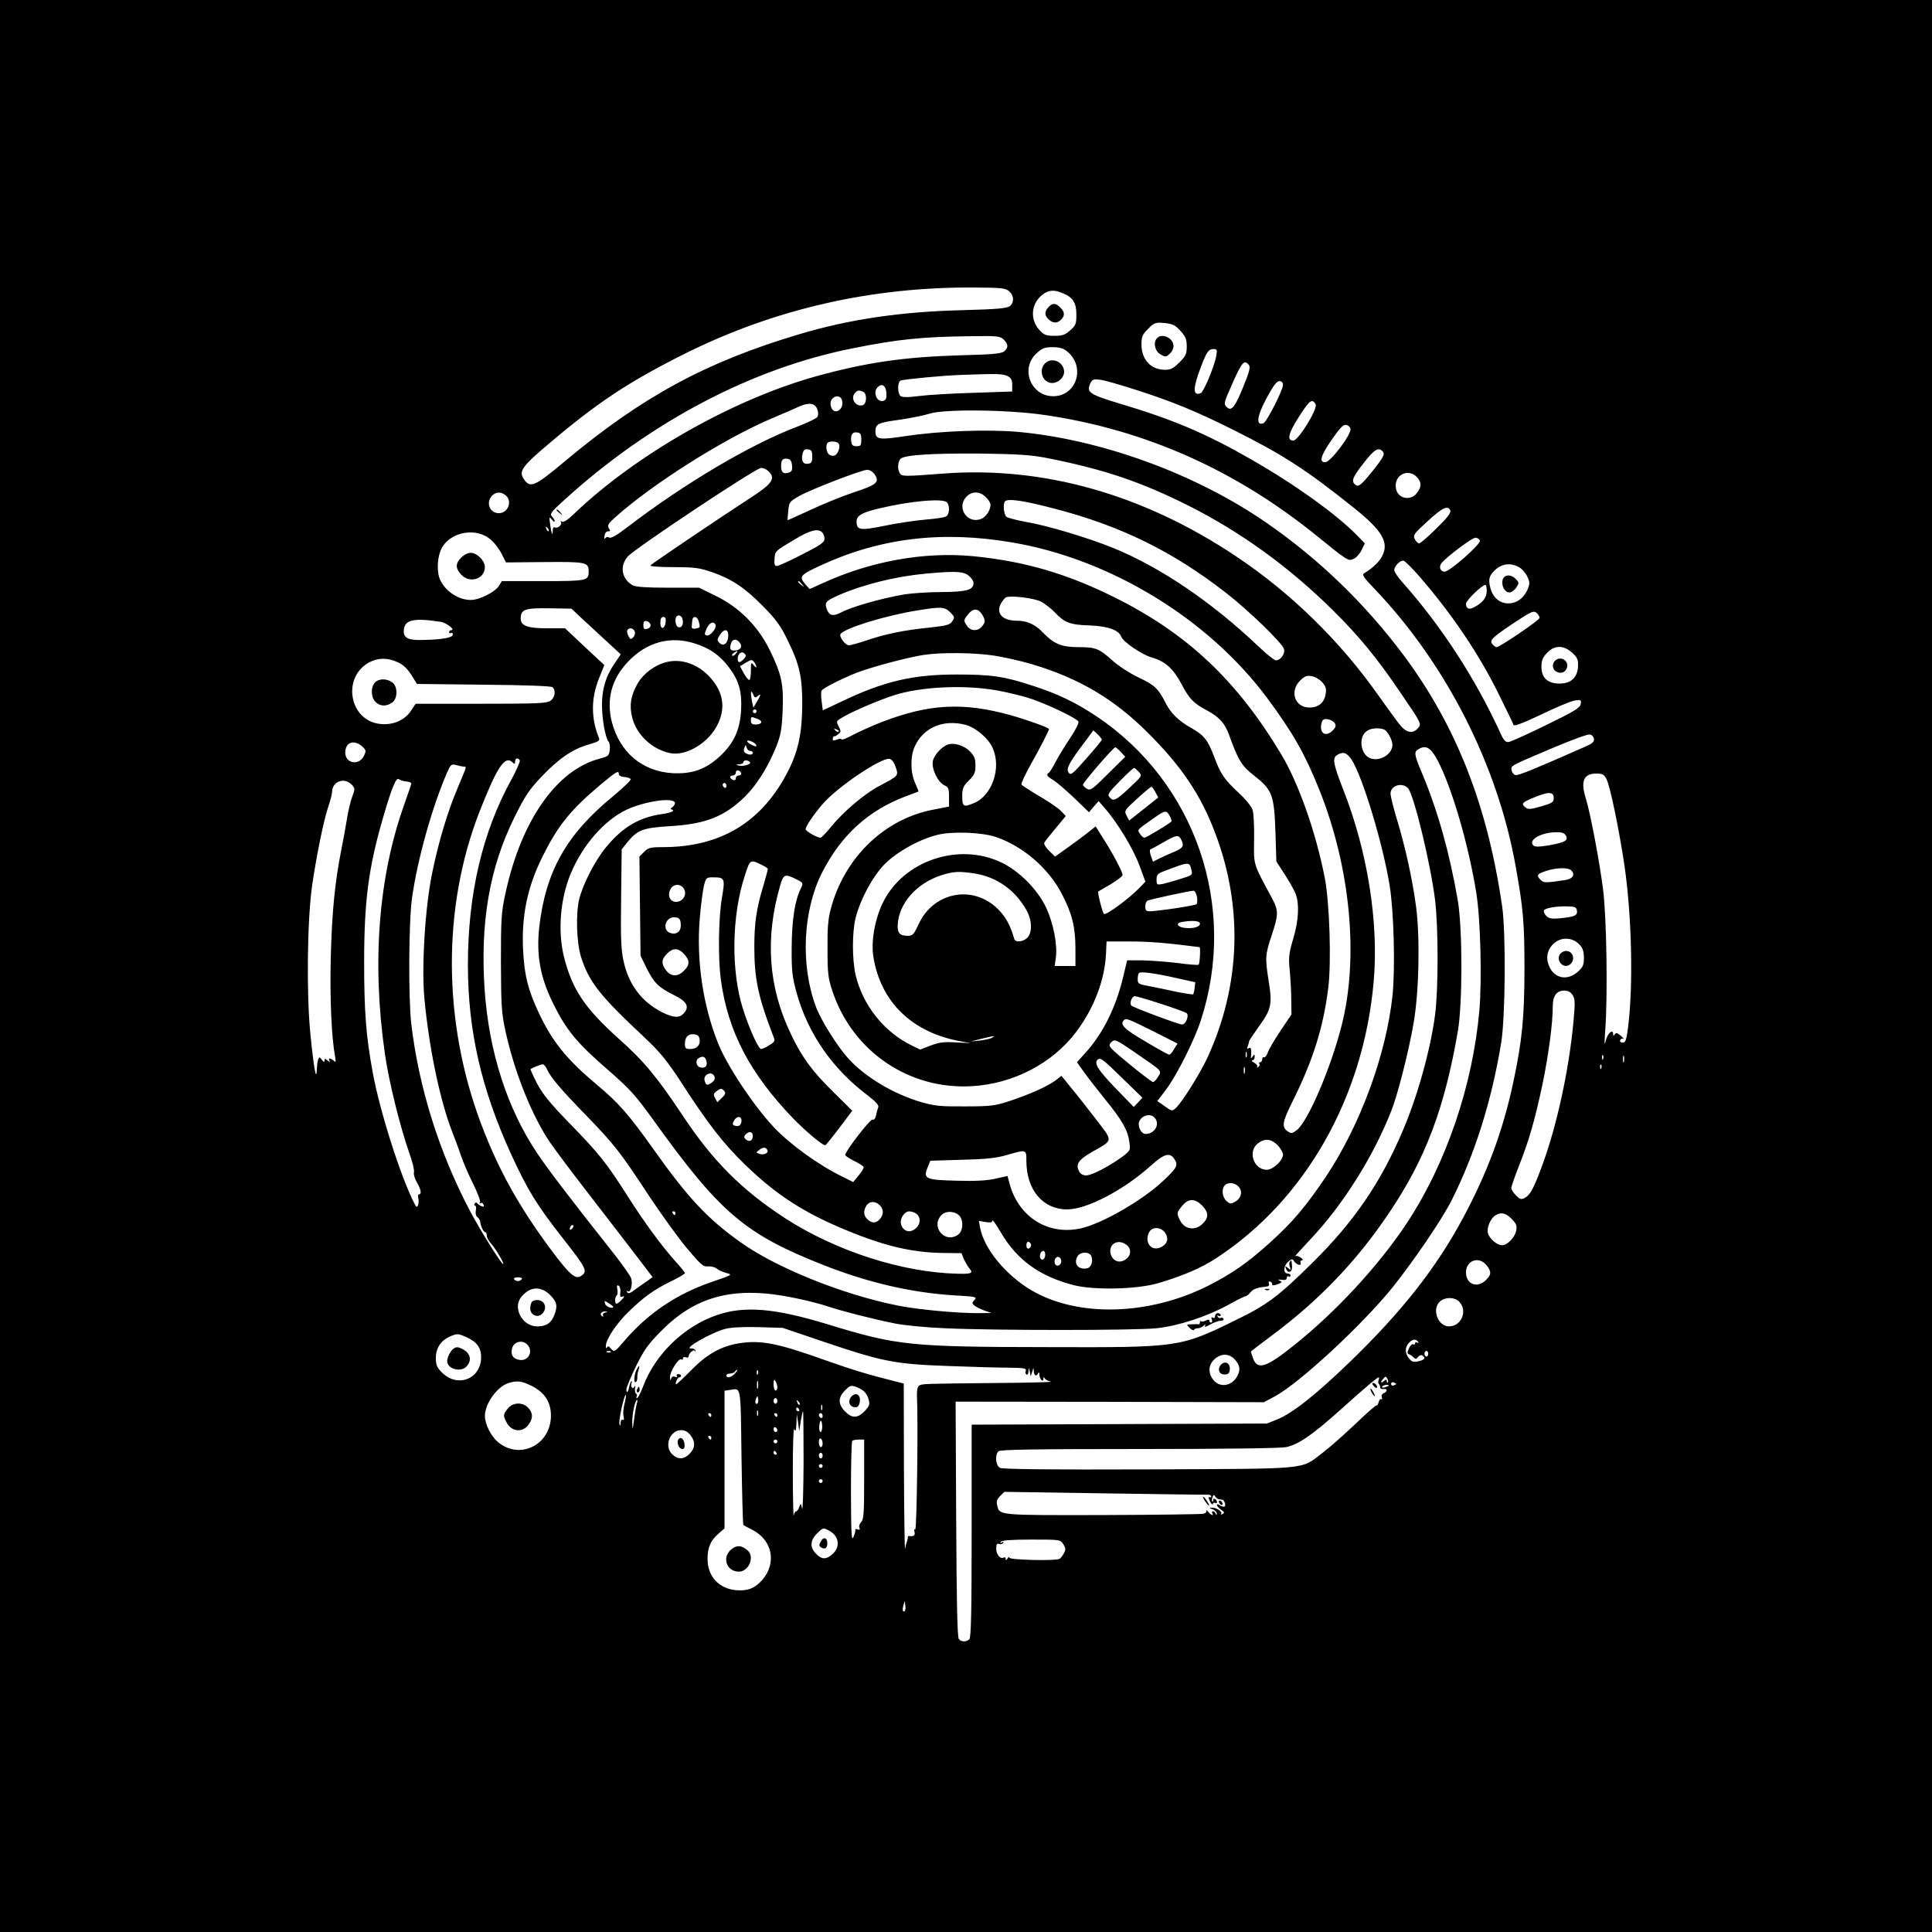 <?xml version="1.0" standalone="no"?>
<!DOCTYPE svg PUBLIC "-//W3C//DTD SVG 20010904//EN"
 "http://www.w3.org/TR/2001/REC-SVG-20010904/DTD/svg10.dtd">
<svg version="1.0" xmlns="http://www.w3.org/2000/svg"
 width="1024pt" height="1024pt" viewBox="0 0 1024 1024"
 preserveAspectRatio="xMidYMid meet">

<g transform="translate(0,1024) scale(0.1,-0.1)"
fill="#000000" stroke="none">
<path d="M0 5120 l0 -5120 5120 0 5120 0 0 5120 0 5120 -5120 0 -5120 0 0
-5120z m5349 3576 c26 -23 27 -58 4 -78 -15 -12 -63 -17 -253 -22 -326 -8
-597 -48 -862 -127 -495 -147 -834 -331 -1243 -673 -164 -137 -185 -146 -220
-93 -26 40 -6 67 135 186 257 218 421 326 711 472 480 241 1000 360 1550 355
139 -1 159 -3 178 -20z m284 -10 c54 -22 72 -51 72 -113 0 -49 -3 -58 -33 -84
-27 -24 -41 -29 -83 -29 -44 0 -55 4 -79 30 -52 56 -46 140 15 188 32 25 62
28 108 8z m624 -200 c27 -30 33 -44 33 -82 0 -41 -5 -51 -39 -85 -31 -31 -46
-39 -76 -39 -75 0 -125 54 -125 135 0 40 5 52 35 82 33 33 39 35 87 31 44 -5
57 -11 85 -42z m-937 -46 c25 -25 25 -42 3 -62 -14 -12 -60 -17 -228 -21 -307
-9 -504 -38 -775 -113 -441 -124 -950 -414 -1277 -727 -33 -32 -56 -47 -64
-42 -7 5 -10 4 -6 -2 9 -14 -19 -37 -33 -28 -6 3 -10 -3 -10 -16 0 -35 -8 -18
-14 31 -6 42 -5 44 9 26 8 -11 15 -15 15 -9 0 7 -7 18 -15 26 -12 13 -4 24 68
89 456 414 993 696 1527 802 238 48 372 61 618 64 150 2 163 1 182 -18z m334
-61 c102 -80 54 -239 -72 -239 -120 0 -177 150 -86 229 28 26 43 31 83 31 34
0 56 -6 75 -21z m793 -22 c-9 -55 -67 -195 -83 -201 -43 -16 -42 26 1 139 31
82 41 95 68 95 17 0 19 -5 14 -33z m172 -51 c9 -11 4 -34 -25 -105 -45 -113
-65 -141 -88 -122 -22 18 -21 24 24 124 52 118 65 133 89 103z m-1279 -59 c19
-10 25 -20 25 -47 l0 -35 -205 -7 c-113 -3 -243 -11 -289 -17 -61 -8 -88 -7
-98 0 -17 15 -17 75 1 82 19 7 226 27 321 30 192 7 221 6 245 -6z m680 -73
c191 -61 325 -116 518 -213 262 -131 383 -209 637 -412 152 -122 189 -184 150
-258 -14 -28 -52 -64 -91 -87 -17 -10 -13 -18 56 -90 378 -398 649 -933 744
-1469 40 -224 46 -296 46 -540 0 -257 -13 -385 -59 -600 -55 -259 -139 -484
-269 -725 -143 -265 -323 -493 -598 -759 -179 -173 -303 -271 -384 -304 l-55
-22 -782 -3 -783 -3 0 -562 c0 -425 -3 -566 -12 -575 -16 -16 -43 -15 -56 1
-8 9 -12 204 -14 636 l-3 622 817 -1 817 -2 58 31 c129 69 465 380 625 579
112 140 263 362 313 462 122 243 212 528 262 835 22 138 25 579 5 720 -78 537
-243 957 -523 1333 -207 276 -447 508 -729 703 -374 258 -873 440 -1315 480
-162 14 -413 5 -593 -22 -143 -22 -162 -19 -162 25 0 39 15 46 126 61 60 9
132 23 159 32 77 26 422 22 615 -7 530 -78 1008 -291 1438 -639 165 -134 168
-136 197 -123 14 6 33 28 42 47 l17 35 -40 41 c-107 111 -334 274 -566 406
-233 134 -412 210 -687 292 -166 50 -183 61 -163 107 12 24 16 26 55 21 23 -3
107 -27 187 -53z m780 26 c0 -28 -86 -196 -103 -203 -43 -16 -35 39 19 138 33
61 51 85 65 85 12 0 19 -7 19 -20z m-2102 -41 c2 -27 -1 -38 -14 -43 -35 -13
-60 44 -32 72 22 22 43 9 46 -29z m-124 5 c22 -8 21 -63 0 -71 -36 -13 -68 33
-44 62 14 17 21 18 44 9z m-111 -46 c8 -28 -9 -58 -33 -58 -24 0 -38 44 -20
65 18 22 47 18 53 -7z m2510 -20 c14 -22 -91 -193 -118 -193 -36 0 -27 38 31
128 55 86 68 96 87 65z m-2642 -25 c7 -18 7 -34 1 -43 -5 -8 -51 -30 -103 -50
-251 -95 -599 -301 -905 -535 -56 -43 -86 -60 -95 -54 -8 5 -17 3 -21 -4 -5
-7 -6 -1 -4 13 2 15 10 24 19 24 13 -1 13 2 4 16 -9 16 -4 25 37 61 196 175
569 411 821 519 66 28 134 57 150 65 51 23 84 19 96 -12z m2827 -105 c6 -30
-106 -178 -134 -178 -34 0 -24 34 32 116 45 65 63 84 78 82 12 -2 22 -11 24
-20z m-2593 -58 c0 -31 -3 -35 -25 -35 -19 0 -26 6 -28 23 -5 36 5 54 30 50
19 -2 23 -9 23 -38z m-120 -21 c11 -16 -3 -56 -21 -63 -9 -4 -23 -1 -30 5 -15
12 -19 51 -7 62 10 11 51 8 58 -4z m-140 -69 c0 -29 -4 -36 -23 -38 -26 -4
-37 17 -28 54 5 19 12 25 29 22 18 -2 22 -9 22 -38z m3023 28 c14 -14 5 -32
-55 -107 -59 -73 -73 -84 -90 -70 -22 19 -15 39 45 115 56 72 77 85 100 62z
m-1777 -36 c299 -59 497 -126 750 -253 277 -140 530 -323 761 -551 140 -138
236 -255 360 -438 114 -167 114 -167 92 -191 -26 -29 -58 -23 -90 14 -16 19
-68 90 -116 158 -203 289 -464 545 -756 740 -492 329 -1022 479 -1552 439
-209 -16 -220 -16 -231 2 -14 21 -10 64 5 77 24 20 170 29 426 27 199 -3 265
-7 351 -24z m-1353 -39 c2 -24 -1 -33 -17 -38 -29 -9 -41 1 -41 34 0 34 8 43
35 39 14 -2 21 -12 23 -35z m-126 -30 c41 -37 22 -66 -87 -137 -152 -98 -534
-356 -538 -363 -3 -5 51 -9 121 -9 113 0 136 -3 207 -27 105 -37 173 -82 272
-183 66 -67 91 -102 127 -176 64 -130 79 -197 78 -348 -1 -143 -21 -239 -72
-341 -137 -273 -356 -408 -663 -409 -70 0 -81 -3 -103 -25 l-25 -25 3 -263 3
-263 32 -65 c39 -78 62 -102 145 -143 69 -34 84 -62 52 -97 -23 -26 -55 -24
-115 6 -108 55 -177 146 -204 271 -13 57 -16 122 -13 331 l3 261 31 39 c53 64
80 75 223 84 192 11 291 51 401 158 62 62 122 158 165 266 23 58 29 90 33 186
6 142 -5 193 -66 319 -63 130 -162 230 -289 292 l-88 43 -165 0 c-114 0 -172
4 -187 13 -58 33 -70 101 -26 152 33 40 680 470 707 470 11 0 28 -7 38 -17z
m565 -19 c26 -40 9 -54 -113 -94 -60 -20 -163 -62 -229 -93 -66 -30 -120 -55
-121 -54 0 1 1 23 4 49 4 46 6 49 58 79 64 36 329 138 361 139 13 0 30 -11 40
-26z m2876 -16 c22 -27 22 -49 -4 -82 -34 -43 -100 -29 -110 24 -14 72 66 113
114 58z m-4831 -95 c35 -31 10 -93 -38 -93 -48 0 -70 55 -37 92 20 22 51 23
75 1z m2543 -8 c14 -13 25 -31 25 -39 0 -30 -23 -65 -49 -76 -73 -30 -134 59
-79 117 29 31 72 30 103 -2z m-207 -27 c18 -18 15 -66 -5 -76 -10 -5 -58 -12
-108 -16 -49 -4 -145 -18 -213 -32 -133 -27 -152 -25 -152 22 0 31 29 48 119
69 161 39 337 55 359 33z m571 -34 c351 -91 628 -227 910 -447 123 -96 295
-263 306 -296 8 -25 -17 -61 -43 -61 -8 0 -49 33 -91 73 -247 235 -518 419
-769 522 -136 55 -351 120 -466 139 -48 9 -94 21 -102 27 -14 12 -19 70 -7 82
16 16 99 4 262 -39z m2098 -10 c4 -12 -17 -40 -74 -95 -44 -44 -85 -79 -91
-79 -6 0 -17 10 -23 22 -11 21 -6 28 67 95 79 73 109 87 121 57z m-4779 -109
c-3 -3 -9 2 -12 12 -6 14 -5 15 5 6 7 -7 10 -15 7 -18z m1450 -7 c7 -7 12 -22
12 -34 0 -19 -21 -33 -119 -83 -66 -34 -126 -61 -134 -61 -11 0 -14 10 -12 36
3 43 1 42 104 103 84 51 126 62 149 39z m-1761 -35 c21 -16 48 -51 61 -77 l24
-47 204 2 c221 2 234 -1 234 -50 0 -49 -8 -51 -242 -51 l-218 0 -16 -26 c-22
-33 -104 -74 -149 -74 -77 0 -157 64 -171 135 -10 54 1 119 25 153 54 76 176
94 248 35z m2767 -18 c522 -88 1042 -406 1354 -827 134 -181 198 -293 273
-480 167 -414 212 -893 120 -1253 -57 -225 -178 -508 -237 -554 -24 -19 -30
-20 -48 -8 -34 23 -30 49 23 156 108 215 165 394 191 605 17 135 7 450 -18
581 -47 242 -139 503 -230 655 -236 394 -500 643 -887 835 -254 126 -475 190
-746 217 -259 25 -545 -26 -801 -144 l-67 -30 -25 28 c-32 38 -24 47 79 95
316 147 645 188 1019 124z m2480 10 c6 -18 -159 -164 -187 -165 -23 0 -33 26
-16 46 28 34 161 134 179 134 10 0 20 -7 24 -15z m-321 -190 c172 -199 313
-407 417 -617 43 -87 80 -163 82 -170 3 -9 49 9 147 55 78 38 158 71 177 74
33 5 36 4 32 -18 -2 -20 -31 -38 -183 -112 -98 -48 -188 -89 -200 -90 -15 -1
-25 9 -40 42 -133 292 -314 571 -522 805 -24 26 -43 55 -43 64 0 22 31 53 49
50 8 -2 46 -39 84 -83z m526 50 c16 -8 36 -30 45 -49 15 -31 15 -39 3 -69 -43
-102 -169 -100 -197 4 -14 50 -7 71 31 104 35 28 76 32 118 10z m-2915 -46
c14 -11 26 -29 26 -39 0 -37 -37 -47 -169 -48 -68 0 -156 -6 -195 -12 -119
-20 -276 -64 -336 -95 -44 -23 -64 -19 -77 14 -14 38 -8 45 59 75 131 58 305
101 468 116 157 14 195 12 224 -11z m-883 -46 c13 -16 12 -17 -3 -4 -10 7 -18
15 -18 17 0 8 8 3 21 -13z m3629 -36 c0 -34 -22 -63 -68 -86 -26 -14 -42 -7
-42 19 0 17 85 100 103 100 4 0 7 -15 7 -33z m-2362 -56 c20 -11 53 -36 72
-56 53 -56 82 -67 187 -70 95 -4 153 -24 166 -60 11 -28 108 -94 162 -110 71
-20 114 -59 158 -142 41 -78 61 -99 135 -139 64 -34 94 -67 117 -131 49 -135
66 -162 131 -213 97 -76 107 -102 114 -296 l5 -160 42 -65 c23 -35 49 -81 58
-101 23 -55 19 -145 -11 -245 -23 -77 -25 -98 -18 -168 4 -44 8 -114 8 -156
l1 -76 -58 -86 c-32 -48 -63 -100 -68 -117 -6 -16 -15 -27 -20 -24 -5 3 -9 -2
-9 -10 0 -9 -5 -16 -11 -16 -5 0 -8 -4 -4 -9 3 -5 0 -13 -7 -17 -7 -4 -9 -3
-5 1 4 5 -3 15 -15 22 -13 7 -17 12 -10 13 6 0 12 8 12 18 0 15 -2 15 -11 2
-8 -12 -10 -12 -8 5 3 36 -1 46 -13 39 -8 -5 -9 -2 -5 10 4 10 7 21 7 26 0 4
23 38 50 76 68 93 74 121 55 239 -20 128 -20 142 15 247 37 112 37 131 1 199
-100 185 -96 171 -94 309 1 69 -2 140 -8 157 -6 19 -37 57 -73 90 -77 72 -96
99 -130 190 -34 91 -55 117 -123 155 -66 37 -107 77 -135 132 -39 77 -58 95
-143 135 -48 23 -108 62 -140 91 -70 63 -88 70 -181 70 -87 0 -129 18 -184 75
-42 45 -85 65 -140 65 -76 0 -112 38 -86 89 9 16 21 32 28 35 25 11 150 -4
186 -23z m-2436 -87 c29 -27 88 -81 131 -121 l77 -71 -35 -52 c-62 -93 -77
-185 -54 -331 7 -38 17 -73 24 -79 6 -5 9 -25 7 -44 -4 -31 -8 -35 -50 -46
-230 -58 -420 -328 -503 -715 -22 -100 -24 -134 -24 -365 1 -227 3 -267 23
-360 48 -222 141 -454 238 -596 26 -38 115 -157 198 -264 83 -107 194 -252
248 -322 l97 -127 -32 -23 c-18 -12 -46 -32 -64 -45 -23 -18 -33 -21 -39 -12
-4 8 -3 9 4 5 14 -9 26 36 18 67 -3 12 -45 72 -93 133 -229 289 -353 452 -406
532 -158 235 -255 536 -278 862 -25 358 25 650 157 917 55 111 77 146 142 214
91 97 167 149 252 173 50 14 60 20 55 34 -43 104 -43 211 0 317 l28 70 -104
97 -104 98 -95 0 c-104 0 -140 13 -140 52 0 48 22 56 150 54 l119 -2 53 -50z
m1954 31 c24 -24 25 -28 11 -48 -12 -19 -29 -23 -126 -34 -130 -13 -233 -34
-333 -69 -40 -13 -79 -24 -89 -24 -19 0 -53 46 -44 59 18 31 243 100 410 126
122 20 142 19 171 -10z m168 -10 c20 -31 20 -44 -1 -67 -22 -25 -59 -23 -77 4
-20 29 -20 30 5 62 26 33 52 33 73 1z m2944 3 c7 -7 12 -17 12 -23 0 -12 -211
-155 -228 -155 -5 0 -15 7 -22 16 -17 20 -2 35 115 113 97 64 105 67 123 49z
m-4530 -32 c6 -27 -6 -46 -23 -40 -15 6 -21 45 -8 58 11 10 28 1 31 -18z m-90
-13 c-4 -39 -28 -42 -28 -4 0 21 5 31 16 31 11 0 14 -8 12 -27z m176 1 c8 -30
8 -31 -19 -36 -11 -2 -20 2 -19 10 1 6 2 21 3 32 2 29 28 25 35 -6z m-1368 0
c30 -4 80 -44 56 -44 -7 0 -12 -5 -12 -11 0 -5 5 -7 10 -4 6 3 10 0 10 -8 0
-17 -54 -27 -162 -29 -72 -2 -98 10 -98 46 1 61 48 73 196 50z m1112 -15 c2
-10 -6 -19 -18 -22 -16 -4 -20 0 -20 20 0 18 5 24 17 21 10 -2 19 -10 21 -19z
m345 -2 c6 -17 -29 -59 -47 -55 -13 3 -13 7 -1 36 14 32 39 43 48 19z m-429
-34 c4 -9 0 -23 -8 -31 -12 -12 -16 -12 -25 7 -7 12 -9 26 -6 31 10 16 32 12
39 -7z m496 -22 c0 -39 -25 -60 -46 -39 -14 14 -14 18 1 42 23 35 45 34 45 -3z
m-179 -41 c80 -25 133 -62 181 -125 55 -72 71 -130 66 -229 -6 -106 -39 -176
-113 -245 -77 -70 -146 -94 -250 -89 -160 9 -280 110 -322 271 -30 119 -2 227
84 318 98 105 224 140 354 99z m239 5 c17 -21 7 -40 -24 -43 -26 -2 -32 10
-20 42 8 20 28 21 44 1z m4412 -54 c28 -25 33 -36 32 -71 -2 -60 -37 -93 -98
-93 -63 0 -96 30 -96 89 0 32 6 49 29 73 39 42 88 43 133 2z m-4432 -6 c-7 -9
-15 -13 -19 -10 -3 3 1 10 9 15 21 14 24 12 10 -5z m43 -27 c-21 -23 -33 -23
-33 0 0 27 20 43 35 29 11 -10 10 -15 -2 -29z m1327 17 c52 -8 141 -28 198
-45 250 -74 439 -186 617 -365 178 -177 281 -331 356 -531 149 -393 134 -808
-41 -1189 -39 -85 -136 -239 -169 -269 -18 -16 -21 -16 -58 11 l-39 27 47 62
c55 73 149 259 183 364 198 604 -27 1262 -552 1613 -107 72 -205 119 -334 161
-154 51 -222 61 -408 61 -233 0 -385 -36 -607 -142 l-102 -48 -6 47 c-4 26 -4
52 0 58 8 13 98 59 182 93 72 29 277 84 360 96 93 14 271 12 373 -4z m-3162
-35 c29 -13 51 -34 72 -67 l30 -48 352 -4 c221 -2 358 -7 366 -13 19 -16 14
-55 -10 -72 -19 -14 -72 -16 -369 -16 l-346 0 -26 -39 c-33 -49 -96 -76 -163
-68 -164 18 -203 249 -56 327 47 24 96 25 150 0z m1901 -25 c0 -5 -6 -1 -14 9
-14 18 -15 16 -15 -26 0 -26 -3 -49 -8 -52 -4 -2 -17 13 -29 34 l-21 39 32 19
c28 17 32 17 43 3 7 -9 12 -20 12 -26z m3000 -82 c18 -21 22 -34 17 -62 -7
-46 -38 -71 -86 -71 -77 0 -106 85 -50 142 26 25 36 29 63 24 18 -3 43 -18 56
-33z m-1721 -43 c61 -11 144 -32 184 -46 103 -37 238 -103 244 -119 3 -7 -17
-47 -44 -87 -27 -40 -62 -97 -77 -126 -15 -29 -31 -55 -36 -58 -16 -9 -10 -19
23 -38 17 -11 67 -53 111 -95 l79 -76 25 30 26 29 34 -39 c66 -76 148 -211
181 -299 l33 -89 -33 -34 c-54 -56 -178 -147 -187 -137 -9 11 -35 114 -30 119
2 1 32 19 67 39 34 21 62 42 62 48 0 16 -47 106 -97 185 l-46 73 -41 -33 c-23
-18 -71 -54 -108 -80 l-66 -47 -32 31 c-17 17 -29 37 -25 43 3 6 30 40 60 76
l54 65 -25 26 c-14 15 -65 50 -115 79 -49 29 -92 57 -95 62 -3 5 19 52 49 106
46 81 97 180 97 188 0 7 -114 48 -202 73 -251 70 -433 61 -682 -35 -50 -19
-118 -50 -153 -68 -35 -19 -63 -30 -63 -25 0 5 -11 4 -24 -1 -19 -7 -24 -6
-22 6 1 8 5 13 8 12 3 -2 12 3 21 11 15 12 15 16 2 41 -15 28 -14 29 33 55 53
30 181 84 257 109 144 47 377 58 553 26z m-1273 -30 c20 17 19 7 -4 -30 l-18
-31 -7 32 c-9 47 -7 69 5 40 8 -19 12 -21 24 -11z m-5 -80 c0 -5 -4 -10 -10
-10 -5 0 -10 5 -10 10 0 6 5 10 10 10 6 0 10 -4 10 -10z m5 -40 c31 -12 24
-30 -11 -30 -17 0 -24 5 -24 20 0 23 0 23 35 10z m3059 -22 c8 -13 6 -22 -8
-37 -37 -41 -75 -19 -62 35 5 20 12 25 33 22 14 -2 31 -11 37 -20z m-1959 -9
c55 -14 122 -70 146 -123 48 -105 -2 -252 -98 -292 -56 -24 -63 -20 -63 35 0
43 5 54 35 84 30 30 35 42 35 80 0 37 -6 51 -30 75 -30 31 -84 47 -116 36 -34
-12 -74 -57 -80 -89 -7 -41 27 -111 61 -127 22 -10 25 -18 25 -62 l0 -51 -87
-17 c-257 -50 -467 -254 -539 -523 -15 -54 -19 -103 -18 -215 0 -128 3 -154
26 -223 106 -319 405 -523 738 -504 220 12 429 121 555 289 94 126 150 273
157 412 l3 66 125 0 c101 0 189 -7 368 -30 6 0 1 -89 -5 -93 -5 -3 -55 1 -113
9 -58 7 -141 13 -186 14 l-80 0 -22 -92 c-39 -160 -106 -295 -197 -396 l-47
-52 38 -53 c20 -28 72 -95 114 -147 88 -108 118 -161 126 -224 6 -43 6 -44
-42 -80 -71 -51 -158 -96 -188 -96 -15 0 -30 8 -36 21 -21 37 -4 62 67 103
116 66 114 53 21 175 -45 58 -104 134 -132 167 l-50 62 -31 -24 c-41 -31 -139
-75 -245 -110 -77 -25 -99 -28 -235 -28 -129 -1 -161 2 -230 22 -149 43 -299
133 -389 232 -58 64 -144 201 -171 273 -83 220 -70 509 31 710 102 201 247
333 449 408 33 12 61 23 63 24 1 1 -7 22 -18 46 -25 56 -26 141 -1 194 46 99
149 143 266 114z m-670 -37 c-3 -3 -11 0 -18 7 -9 10 -8 11 6 5 10 -3 15 -9
12 -12z m2890 12 c19 -8 45 -55 45 -82 0 -50 -67 -90 -117 -71 -52 19 -65 113
-19 144 21 16 63 19 91 9z m-1495 -55 c0 -3 -37 -48 -82 -99 -73 -83 -83 -91
-94 -75 -15 20 2 52 85 162 l46 62 23 -21 c12 -12 22 -25 22 -29z m2608 5 c2
-16 -8 -25 -45 -41 -267 -118 -355 -154 -370 -151 -10 2 -19 13 -21 25 -4 26
-15 20 228 123 91 38 174 69 185 67 12 -1 21 -11 23 -23z m-4440 -33 c3 -9 -2
-9 -22 0 -14 7 -26 16 -26 20 0 12 43 -6 48 -20z m-2084 -11 c16 -16 17 -21 5
-46 -26 -54 -99 -41 -99 17 0 57 49 72 94 29z m2052 -20 c8 0 14 -4 14 -10 0
-12 -20 -13 -39 -1 -9 6 -11 15 -6 27 8 18 8 18 12 2 3 -10 11 -18 19 -18z
m1964 -5 l24 -26 -91 -90 c-82 -82 -92 -90 -112 -80 -11 7 -21 16 -21 22 0 11
160 197 171 198 3 1 16 -10 29 -24z m1679 -44 c76 -143 166 -453 206 -706 22
-136 30 -459 16 -620 -35 -398 -177 -815 -386 -1130 -147 -222 -374 -468 -595
-644 -149 -120 -196 -135 -219 -69 -6 17 -11 32 -11 34 0 2 51 41 113 87 246
183 448 393 617 645 194 286 296 555 367 967 25 147 25 539 0 690 -43 251
-105 473 -188 672 -44 104 -46 118 -21 132 39 24 65 9 101 -58z m-455 2 c58
-88 167 -451 202 -670 22 -141 29 -433 15 -576 -33 -314 -170 -688 -353 -963
-107 -159 -178 -243 -297 -350 -121 -109 -199 -163 -326 -228 -315 -159 -692
-169 -938 -25 -138 82 -251 220 -272 331 l-7 37 36 -6 c27 -4 36 -2 36 8 0 7
20 -21 45 -64 86 -146 207 -233 388 -279 108 -27 333 -22 446 11 128 38 228
80 308 133 471 307 781 853 834 1468 27 312 -33 689 -162 1016 -53 136 -59
167 -31 183 31 19 51 12 76 -26z m-4409 -3 c3 -5 -17 -51 -44 -101 -154 -278
-231 -608 -231 -982 0 -350 71 -659 230 -1007 87 -188 133 -264 270 -439 131
-167 137 -180 98 -205 -29 -18 -61 10 -162 146 -166 224 -275 420 -366 661
-204 542 -207 1149 -7 1659 94 238 134 297 175 256 9 -9 12 -8 12 5 0 19 15
23 25 7z m1992 -35 c16 -47 17 -46 -87 -101 -77 -40 -190 -136 -255 -216 -26
-32 -51 -58 -56 -58 -19 0 -79 35 -79 45 0 15 41 76 89 132 75 89 309 247 355
241 12 -2 24 -17 33 -43z m-772 25 c7 -11 -36 -24 -62 -17 -14 4 -14 5 5 6 12
0 22 6 22 11 0 13 27 13 35 0z m-1517 -23 c16 0 17 5 -27 -100 -59 -139 -104
-289 -140 -462 -38 -183 -57 -495 -42 -664 25 -266 83 -545 149 -713 16 -40
37 -98 47 -128 10 -30 38 -95 62 -143 24 -48 41 -93 37 -99 -4 -6 -3 -8 3 -5
6 4 13 0 16 -8 4 -10 1 -12 -11 -8 -9 4 -20 11 -23 16 -4 5 -9 5 -13 -2 -4 -6
-3 -11 2 -11 5 0 7 -12 4 -26 -3 -15 1 -29 7 -34 7 -4 13 -13 15 -21 5 -31 18
-59 27 -59 5 0 9 -8 9 -19 0 -10 11 -30 25 -45 23 -25 70 -106 62 -106 -10 0
-121 178 -175 280 -163 308 -272 654 -312 992 -16 136 -14 545 4 670 29 205
106 479 185 662 20 45 23 48 49 41 15 -4 33 -8 40 -8z m3578 -28 c19 -21 18
-21 -50 -85 -72 -68 -86 -74 -106 -48 -12 13 -3 25 56 85 37 38 71 69 75 69 3
0 14 -9 25 -21z m-2108 -7 c2 -7 -3 -12 -12 -12 -9 0 -16 -7 -16 -15 0 -9 -6
-12 -15 -9 -8 4 -15 10 -15 15 0 5 7 9 15 9 8 0 15 7 15 16 0 17 22 14 28 -4z
m-648 -5 c0 -7 12 -14 27 -15 15 -1 31 -6 36 -11 4 -4 -37 -44 -91 -89 -250
-204 -360 -400 -394 -697 -16 -145 5 -264 72 -400 69 -142 128 -213 286 -350
124 -108 150 -137 246 -270 354 -493 485 -605 900 -769 238 -94 469 -148 701
-162 110 -6 117 -8 102 -24 -14 -15 -14 -18 0 -30 8 -7 32 -18 52 -26 l38 -13
-71 -1 c-115 0 -321 19 -429 41 -293 59 -644 201 -833 337 -174 124 -277 235
-460 493 -128 180 -185 246 -300 341 -159 134 -234 226 -306 379 -56 119 -76
195 -83 325 -11 186 22 345 105 509 81 163 149 245 307 378 83 69 95 76 95 54z
m5235 -27 c19 -37 67 -269 95 -458 39 -269 47 -636 19 -857 -9 -68 -13 -81
-29 -81 -10 0 -16 6 -13 13 3 7 10 10 17 7 6 -3 0 4 -13 16 -19 16 -26 18 -32
8 -7 -10 -9 -10 -9 0 0 30 -28 8 -38 -30 -9 -35 -9 -26 -4 52 14 187 7 607
-12 750 -19 147 -66 396 -90 475 -30 95 -13 135 55 135 33 0 41 -5 54 -30z
m-6361 -12 c14 -1 26 -6 26 -10 0 -4 -16 -51 -35 -105 -139 -385 -175 -843
-105 -1328 20 -144 82 -393 129 -525 17 -47 28 -93 25 -103 -3 -10 4 -34 15
-53 22 -37 27 -64 12 -64 -5 0 -7 -9 -4 -20 3 -11 2 -27 -1 -37 -6 -14 -9 -13
-20 9 -71 137 -183 488 -220 691 -36 195 -46 324 -46 587 0 323 23 500 99 762
47 163 71 221 85 208 7 -5 25 -11 40 -12z m-289 -18 c17 -18 17 -22 2 -62 -9
-24 -21 -74 -27 -112 -6 -38 -20 -114 -31 -170 -34 -171 -50 -331 -56 -576 -5
-214 4 -419 23 -520 5 -29 4 -33 -7 -22 -7 6 -17 12 -22 12 -4 0 -5 -6 -1 -12
5 -9 2 -9 -9 1 -14 11 -17 11 -17 0 -1 -10 -5 -9 -14 4 -12 16 -14 16 -20 1
-3 -8 -6 -32 -7 -52 -2 -71 -16 8 -34 188 -21 212 -17 597 9 785 22 153 62
351 87 423 10 30 19 64 19 74 0 57 66 81 105 38z m1985 -6 c0 -8 -4 -12 -10
-9 -5 3 -10 10 -10 16 0 5 5 9 10 9 6 0 10 -7 10 -16z m3613 -12 c31 -34 119
-399 143 -591 18 -147 18 -474 0 -611 -25 -187 -94 -434 -172 -615 -117 -275
-259 -482 -478 -698 -180 -178 -241 -224 -411 -306 -290 -142 -298 -143 -980
-141 -744 1 -808 8 -1175 120 -284 87 -444 100 -590 50 -173 -59 -326 -206
-391 -377 -13 -35 -28 -63 -32 -63 -5 0 -6 4 -2 9 3 5 1 12 -4 15 -5 3 -7 16
-5 29 2 12 2 16 -2 9 -9 -18 -24 -4 -17 16 3 9 3 14 -1 11 -4 -4 -9 -17 -11
-29 -6 -30 -15 -39 -15 -14 0 10 23 66 51 123 44 89 64 117 138 191 186 186
392 236 706 170 55 -11 134 -31 175 -45 83 -27 232 -65 355 -90 44 -9 163 -21
265 -25 252 -12 1003 -12 1119 0 116 12 268 62 381 124 45 25 87 46 92 46 5 0
17 9 26 21 15 18 37 25 90 31 7 1 10 8 7 16 -3 8 0 12 7 9 7 -2 12 -9 11 -15
-2 -6 8 -6 28 1 25 10 27 13 12 19 -13 6 -10 7 10 5 18 -3 27 0 27 10 0 8 5
11 10 8 6 -3 10 -1 10 4 0 6 -6 11 -14 11 -25 0 -25 37 -1 60 19 18 25 19 32
8 12 -21 44 -31 36 -12 -3 8 1 14 8 14 7 0 5 6 -6 14 -11 8 -24 12 -30 8 -5
-3 31 37 80 89 172 182 333 437 429 681 34 86 91 310 117 458 30 165 36 455
15 620 -20 150 -56 315 -102 467 -19 62 -34 124 -34 137 0 43 62 62 93 28z
m-1339 -21 l15 -28 -77 -61 -77 -61 -14 26 c-13 26 -12 28 55 89 38 35 72 63
76 64 4 0 14 -13 22 -29z m2111 -31 c0 -22 -8 -27 -67 -44 -55 -16 -70 -17
-82 -6 -24 19 -20 26 32 48 89 38 117 38 117 2z m-4659 -22 c4 -6 -1 -17 -11
-25 -11 -7 -13 -13 -6 -13 7 0 10 -4 7 -9 -4 -5 -30 -12 -59 -16 -120 -17
-209 -70 -297 -178 -57 -69 -121 -195 -140 -272 -19 -80 -14 -230 9 -305 42
-133 97 -204 333 -425 90 -85 121 -123 204 -250 138 -214 220 -318 331 -426
166 -161 311 -255 533 -347 206 -86 354 -121 521 -123 l95 -1 13 -32 c8 -17
21 -39 29 -49 22 -25 11 -30 -61 -28 -293 6 -647 120 -917 295 -227 148 -381
301 -540 541 -137 206 -207 291 -341 410 -180 162 -245 259 -289 430 -35 137
-21 311 35 445 63 151 177 281 293 337 92 44 242 68 258 41z m2624 -73 c7 -14
11 -27 9 -29 -16 -15 -134 -86 -143 -86 -6 0 -17 9 -24 21 -15 23 -20 17 78
86 55 39 63 40 80 8z m-919 -112 c142 -49 277 -166 346 -299 55 -105 73 -177
73 -291 l0 -93 -55 0 -55 0 6 43 c10 68 -13 184 -51 266 -46 97 -143 195 -238
240 -227 108 -518 9 -627 -212 -44 -90 -65 -211 -50 -294 40 -234 202 -391
450 -440 l65 -12 -77 4 c-63 4 -89 1 -134 -16 l-57 -22 -45 22 c-146 71 -259
213 -297 373 -19 82 -19 228 0 303 25 99 90 219 153 284 64 65 183 132 280
156 78 20 239 14 313 -12z m3019 7 c13 -25 -5 -35 -94 -51 -51 -8 -71 -8 -79
0 -29 29 40 69 120 70 32 1 45 -4 53 -19z m-2040 -19 c18 -34 11 -46 -37 -66
-27 -11 -62 -27 -80 -36 l-32 -16 -11 31 c-6 17 -7 32 -3 34 4 1 35 18 68 37
70 40 81 42 95 16z m-2217 -138 c15 -7 27 -16 27 -19 0 -3 -11 -43 -24 -88
-37 -121 -48 -198 -48 -326 0 -167 21 -267 101 -473 10 -25 8 -29 -22 -47 -17
-11 -37 -20 -43 -20 -14 0 -64 110 -97 215 -63 201 -59 491 10 702 29 91 29
90 96 56z m2272 -25 c7 -25 4 -27 -57 -46 -34 -11 -78 -23 -95 -27 -31 -6 -33
-5 -33 23 0 26 5 32 43 46 132 50 131 50 142 4z m2015 -3 c19 -22 5 -43 -32
-49 -104 -16 -117 -16 -132 0 -22 22 -20 30 12 42 60 24 135 27 152 7z m-3161
-15 c113 -19 208 -85 268 -188 33 -55 36 -121 9 -151 -21 -23 -65 -28 -70 -8
-21 73 -45 117 -86 158 -131 131 -339 93 -419 -75 -27 -58 -34 -66 -58 -66
-44 0 -57 14 -55 58 5 113 100 221 231 263 66 21 94 22 180 9z m-949 -30 c38
-19 38 -20 25 -48 -32 -64 -48 -166 -49 -312 -1 -128 3 -156 26 -242 61 -218
190 -404 381 -547 41 -32 56 -49 52 -60 -4 -9 -9 -28 -12 -43 -3 -16 -10 -25
-18 -22 -12 5 -145 -167 -145 -188 0 -4 21 -18 47 -31 25 -12 48 -27 50 -32 2
-6 -10 -26 -26 -45 l-29 -35 -58 29 c-124 60 -279 172 -364 263 -108 116 -247
325 -294 443 -81 203 -116 441 -97 665 6 69 16 146 22 171 11 42 13 44 48 44
63 0 65 -5 47 -110 -18 -108 -21 -322 -5 -435 37 -272 154 -495 383 -733 64
-66 154 -142 170 -142 3 0 36 41 74 91 l69 92 -102 101 c-113 111 -167 186
-225 309 -118 248 -136 505 -55 784 17 60 26 63 85 33z m-602 -42 c29 -29 7
-78 -35 -78 -31 0 -46 32 -31 64 12 28 45 35 66 14z m2726 -50 c3 -17 2 -36
-2 -40 -8 -8 -202 -37 -249 -38 -18 0 -23 6 -23 24 0 14 5 28 11 32 10 6 220
52 245 53 6 1 14 -13 18 -31z m2014 -74 c4 -26 -11 -33 -88 -41 -45 -4 -59 -2
-74 12 -9 9 -15 22 -13 29 4 13 65 24 127 22 38 -1 45 -4 48 -22z m-4750 -70
c4 -37 -18 -59 -52 -50 -51 13 -30 90 22 84 22 -2 28 -9 30 -34z m2752 1 c0
-18 -35 -28 -80 -23 -39 4 -51 25 -18 31 55 10 98 7 98 -8z m2012 -112 c17
-18 23 -36 23 -70 0 -38 -5 -49 -33 -74 -52 -46 -117 -37 -147 21 -22 43 -19
84 10 119 39 46 106 48 147 4z m-4747 -49 c32 -34 32 -58 0 -89 -32 -33 -68
-32 -94 1 -27 35 -26 59 4 89 31 32 60 32 90 -1z m2615 -129 l95 -21 -3 -29
c-2 -17 -6 -32 -8 -35 -3 -2 -42 4 -87 13 -45 10 -110 23 -144 30 -58 10 -63
13 -63 37 0 15 3 30 7 33 9 9 85 -1 203 -28z m2095 -89 c13 -20 14 -39 5 -137
-24 -264 -91 -566 -170 -777 -44 -117 -60 -146 -90 -162 -17 -9 -25 -6 -45 14
-14 14 -25 32 -25 39 0 8 18 59 39 113 56 141 86 248 126 435 33 160 55 325
55 417 0 54 21 82 61 82 19 0 34 -8 44 -24z m-2183 -46 c68 -22 129 -44 136
-49 17 -10 -2 -61 -23 -61 -18 0 -256 89 -268 100 -13 11 2 50 18 50 8 0 69
-18 137 -40z m-41 -145 l130 -66 -18 -29 c-9 -17 -21 -30 -26 -30 -5 0 -63 32
-128 71 -113 66 -135 89 -112 112 11 12 20 8 154 -58z m-2403 -43 c5 -32 -15
-52 -49 -52 -25 0 -29 4 -29 28 0 36 18 54 50 50 17 -2 26 -10 28 -26z m1550
8 c-9 -6 -38 -12 -65 -15 l-48 -5 55 14 c70 17 79 18 58 6z m760 -80 c146
-100 140 -94 120 -127 -9 -15 -21 -28 -27 -28 -5 0 -62 43 -125 95 -108 89
-114 96 -99 113 21 22 25 20 131 -53z m589 -22 c-3 -7 -5 -2 -5 12 0 14 2 19
5 13 2 -7 2 -19 0 -25z m1890 -10 c-3 -8 -6 -5 -6 6 -1 11 2 17 5 13 3 -3 4
-12 1 -19z m110 -15 c-3 -10 -5 -4 -5 12 0 17 2 24 5 18 2 -7 2 -21 0 -30z
m-4863 5 c7 -27 -5 -41 -30 -36 -23 4 -31 37 -12 49 22 14 35 10 42 -13z
m2204 -92 l107 -104 -23 -25 -23 -24 -100 103 c-90 94 -111 128 -92 147 14 14
28 4 131 -97z m-3049 47 c21 -45 69 -102 206 -243 152 -157 181 -194 336 -430
64 -96 153 -220 199 -275 75 -89 87 -100 113 -97 17 1 37 -4 46 -12 9 -8 32
-18 51 -23 34 -9 32 -10 -79 -48 -186 -64 -337 -166 -462 -312 -52 -60 -53
-61 -70 -42 -12 15 -18 16 -22 7 -3 -7 -6 -4 -6 7 -1 35 57 122 124 186 80 77
132 114 224 159 39 19 71 38 71 42 0 4 -21 31 -48 60 -75 84 -167 209 -254
346 -113 178 -153 228 -308 387 -106 109 -144 156 -174 213 -21 41 -36 75 -34
76 11 7 55 25 64 25 6 1 16 -11 23 -26z m5588 5 c-3 -8 -6 -5 -6 6 -1 11 2 17
5 13 3 -3 4 -12 1 -19z m-1890 -25 c-3 -10 -5 -4 -5 12 0 17 2 24 5 18 2 -7 2
-21 0 -30z m-2810 -19 c4 -11 -1 -22 -12 -30 -26 -19 -33 -18 -40 7 -11 34 39
56 52 23z m52 -77 c8 -11 5 -19 -13 -36 l-24 -23 -12 22 c-10 18 -8 24 7 36
23 17 28 17 42 1z m2279 -139 c33 -33 4 -88 -46 -88 -25 0 -46 45 -32 70 16
30 57 39 78 18z m-2188 -17 c0 -24 -15 -35 -36 -27 -12 4 -13 10 -4 26 14 26
40 26 40 1z m60 -80 c0 -26 -17 -36 -36 -21 -11 10 -12 16 -3 26 17 20 39 17
39 -5z m2781 -50 c16 -16 29 -39 29 -51 0 -31 -53 -80 -86 -80 -69 0 -102 97
-48 139 37 29 70 26 105 -8z m-2703 -29 c5 -15 -23 -26 -45 -17 -17 6 -17 7 2
21 21 16 37 14 43 -4z m1372 -55 c0 -153 87 -257 216 -257 104 0 298 101 444
232 71 64 101 72 125 34 21 -31 13 -46 -58 -113 -108 -103 -323 -227 -436
-253 -174 -40 -332 58 -380 236 l-11 41 -63 -14 c-43 -10 -105 -14 -204 -11
-167 4 -181 10 -157 69 l15 37 167 5 c126 3 184 9 237 25 106 30 105 31 105
-31z m1125 -137 c23 -25 14 -62 -20 -80 -22 -12 -27 -11 -45 5 -22 20 -27 64
-8 83 18 18 53 14 73 -8z m-194 -99 c35 -36 37 -64 4 -96 -39 -40 -96 -32
-120 16 -20 38 -19 42 11 78 33 40 66 40 105 2z m-1709 2 c22 -20 23 -51 1
-75 -20 -22 -41 -23 -65 -1 -21 19 -23 45 -6 73 16 24 45 26 70 3z m-1082 -43
c0 -5 -2 -10 -4 -10 -3 0 -8 5 -11 10 -3 6 -1 10 4 10 6 0 11 -4 11 -10z
m1264 4 c42 -16 40 -71 -4 -94 -44 -24 -85 31 -56 75 17 25 32 30 60 19z m244
-21 c20 -28 15 -80 -10 -97 -71 -50 -148 44 -87 105 24 24 75 20 97 -8z m2924
-13 c25 -26 29 -36 24 -63 -7 -36 -47 -77 -75 -77 -27 0 -68 36 -75 65 -7 29
15 79 41 94 30 18 53 12 85 -19z m-4980 -52 c-7 -7 -12 -8 -12 -2 0 6 3 14 7
17 3 4 9 5 12 2 2 -3 -1 -11 -7 -17z m3144 -23 c19 -29 12 -57 -20 -74 -50
-27 -92 20 -67 75 15 34 64 33 87 -1z m-711 -65 c0 -7 -6 -15 -12 -17 -8 -3
-13 4 -13 17 0 13 5 20 13 18 6 -3 12 -11 12 -18z m503 4 c30 -20 29 -59 -3
-80 -30 -20 -63 -10 -76 23 -20 53 31 91 79 57z m-428 -53 c0 -23 -16 -36 -25
-21 -9 14 1 40 15 40 5 0 10 -9 10 -19z m245 -11 c9 -28 -2 -58 -23 -62 -46
-10 -73 23 -52 62 15 27 66 28 75 0z m-160 -26 c0 -10 -8 -20 -17 -22 -18 -3
-26 27 -11 42 12 11 28 0 28 -20z m2254 -20 c27 -34 26 -50 -4 -79 -45 -45
-105 -22 -105 41 0 64 69 88 109 38z m-5114 -74 c-3 -5 -12 -10 -20 -10 -8 0
-17 5 -20 10 -4 6 5 10 20 10 15 0 24 -4 20 -10z m523 -70 c-3 -22 -1 -27 11
-22 12 4 12 0 -3 -16 -11 -12 -23 -22 -28 -22 -11 0 -10 37 1 44 4 3 6 18 3
32 -4 20 -2 25 8 19 6 -4 10 -20 8 -35z m-372 -14 c37 -37 41 -59 20 -111 -17
-39 -42 -55 -89 -55 -43 0 -82 30 -97 74 -13 41 -2 75 36 105 41 33 89 28 130
-13z m4819 -36 c45 -49 10 -130 -55 -130 -58 0 -92 88 -50 130 27 27 81 26
105 0z m-4485 -26 c0 -14 -39 0 -43 16 -5 18 -4 18 19 3 13 -8 24 -17 24 -19z
m-43 -31 c-9 -2 -14 -9 -11 -15 4 -7 2 -8 -5 -4 -15 10 -4 26 17 25 15 -1 15
-2 -1 -6z m1166 -157 c305 -103 370 -116 652 -126 127 -5 272 -9 324 -9 78 -1
92 -3 88 -16 -4 -8 -2 -17 3 -20 6 -4 11 4 11 17 2 22 2 22 7 -2 l5 -25 8 25
c7 24 7 24 8 3 1 -25 16 -31 24 -10 3 6 6 2 6 -10 1 -23 21 -43 21 -21 0 9 2
10 8 2 4 -7 18 -14 32 -17 14 -2 -110 -6 -275 -7 -406 -4 -408 -4 -423 -14 -9
-5 -13 -25 -12 -55 7 -134 -1 -711 -9 -707 -5 4 -7 -3 -4 -14 5 -18 -5 -25
-29 -21 -5 0 -7 -2 -6 -7 0 -4 -2 -14 -5 -22 -3 -8 -8 -26 -10 -40 -2 -14 -5
178 -6 426 l-1 451 -47 12 c-140 35 -223 60 -370 112 -249 89 -337 107 -452
90 -98 -15 -175 -58 -260 -146 -41 -41 -76 -74 -78 -72 -6 7 9 37 18 37 5 0 9
4 9 8 0 5 -7 9 -15 9 -8 0 -11 -5 -8 -10 4 -6 0 -8 -10 -4 -10 4 -17 0 -20
-11 -3 -11 -5 -8 -6 8 -1 29 45 103 60 95 5 -4 9 -1 9 5 0 7 7 10 15 6 8 -3
15 -1 15 5 0 17 28 40 33 29 3 -6 4 -5 3 2 -2 7 -12 12 -22 11 -49 -4 107 85
181 104 32 8 95 11 177 9 l127 -4 224 -76z m-1897 25 c52 -24 74 -55 74 -104
0 -115 -124 -165 -207 -82 -27 27 -33 40 -33 78 0 52 27 92 74 113 40 17 43
17 92 -5z m5040 -23 c4 -7 3 -8 -4 -4 -7 4 -12 2 -12 -4 0 -6 -4 -8 -10 -5 -5
3 -16 -6 -22 -21 -10 -22 -10 -28 0 -32 7 -2 18 -10 25 -17 9 -10 14 -9 23 3
6 8 16 12 22 8 21 -12 13 -24 -20 -31 -26 -6 -35 -3 -50 15 -22 28 -23 58 -1
82 18 21 39 23 49 6z m-4722 -14 c34 -33 9 -88 -38 -82 -35 4 -51 26 -42 61 9
36 54 48 80 21z m443 -40 c-3 -3 -12 -4 -19 -1 -8 3 -5 6 6 6 11 1 17 -2 13
-5z m4333 -9 c0 -8 -4 -15 -10 -15 -5 0 -10 7 -10 15 0 8 5 15 10 15 6 0 10
-7 10 -15z m-1025 -31 c27 -30 31 -54 13 -87 -28 -54 -93 -64 -127 -21 -29 37
-27 79 5 109 36 33 78 33 109 -1z m-2650 -74 c-19 -21 -45 -27 -45 -10 0 6 9
10 19 10 11 0 23 5 26 10 3 6 9 10 12 10 3 0 -2 -9 -12 -20z m122 -2 c-3 -8
-6 -5 -6 6 -1 11 2 17 5 13 3 -3 4 -12 1 -19z m3339 -45 c-3 -4 -6 -1 -6 7 0
10 -3 10 -15 0 -18 -15 -20 -5 -2 14 10 12 13 12 20 -1 5 -8 6 -17 3 -20z
m-49 13 c-3 -8 -3 -17 1 -21 4 -4 7 -12 7 -18 0 -7 8 -11 18 -9 21 4 22 -14 1
-22 -9 -4 -14 -13 -10 -22 3 -8 2 -13 -3 -10 -5 3 -11 -4 -14 -16 -4 -12 -8
-20 -11 -17 -3 3 -54 -42 -113 -99 -59 -56 -137 -125 -173 -152 -119 -91 -54
-84 -923 -88 -529 -2 -773 1 -787 8 -23 12 -28 68 -8 88 9 9 188 12 745 12
469 0 749 4 780 10 65 14 138 64 282 193 137 123 201 177 208 177 3 0 3 -6 0
-14z m-3290 -43 c-3 -10 -5 -2 -5 17 0 19 2 27 5 18 2 -10 2 -26 0 -35z m103
5 c0 -10 -4 -18 -10 -18 -5 0 -10 15 -10 33 0 24 3 28 10 17 5 -8 10 -23 10
-32z m-1299 5 c66 -34 99 -85 99 -156 0 -155 -165 -237 -281 -140 -37 31 -69
95 -69 138 0 66 65 156 126 175 48 14 68 11 125 -17z m4579 12 c0 -2 -6 -5
-13 -8 -8 -3 -14 1 -14 8 0 7 6 11 14 8 7 -3 13 -6 13 -8z m-2817 -43 c9 -9
19 -29 22 -44 6 -22 1 -33 -23 -58 -38 -38 -66 -38 -103 -1 -38 38 -38 74 0
112 26 26 32 28 59 18 17 -6 37 -18 45 -27z m2777 34 c0 -2 -9 -6 -20 -9 -11
-3 -18 -1 -14 4 5 9 34 13 34 5z m-3430 -378 c3 -196 7 -358 10 -361 3 -2 24
-14 47 -25 107 -55 131 -176 53 -266 -40 -45 -79 -60 -141 -54 -90 9 -149 74
-149 165 0 62 17 100 60 136 l30 26 0 365 0 365 28 4 c61 9 57 34 62 -355z
m-620 282 c-6 -24 -9 -54 -5 -67 4 -16 2 -22 -5 -18 -6 3 -10 -4 -11 -17 -1
-18 -2 -19 -6 -5 -5 20 26 161 34 153 2 -2 -1 -23 -7 -46z m706 3 c-11 -11
-17 4 -9 23 7 18 8 18 11 1 2 -10 1 -21 -2 -24z m104 12 c0 -8 -4 -15 -10 -15
-5 0 -10 7 -10 15 0 8 5 15 10 15 6 0 10 -7 10 -15z m-745 -15 c-3 -10 -10
-48 -14 -82 -8 -58 -9 -60 -10 -18 -1 44 15 120 25 120 3 0 3 -9 -1 -20z m863
-5 c-3 -3 -9 2 -12 12 -6 14 -5 15 5 6 7 -7 10 -15 7 -18z m119 -27 c-3 -7 -5
-2 -5 12 0 14 2 19 5 13 2 -7 2 -19 0 -25z m-122 2 c3 -5 1 -10 -4 -10 -6 0
-11 5 -11 10 0 6 2 10 4 10 3 0 8 -4 11 -10z m-218 -32 c-3 -7 -5 -2 -5 12 0
14 2 19 5 13 2 -7 2 -19 0 -25z m242 -250 c-1 -150 -4 -259 -8 -243 -7 29 -7
29 -15 8 -4 -13 -11 -23 -16 -23 -5 0 -11 -10 -13 -22 -2 -13 -5 90 -5 227 0
148 3 242 8 230 7 -15 9 -8 11 30 l2 50 7 -45 6 -45 8 53 c5 28 10 52 12 52 2
0 3 -123 3 -272z m-489 252 c0 -5 -2 -10 -4 -10 -3 0 -8 5 -11 10 -3 6 -1 10
4 10 6 0 11 -4 11 -10z m350 0 c0 -5 -2 -10 -4 -10 -3 0 -8 5 -11 10 -3 6 -1
10 4 10 6 0 11 -4 11 -10z m240 -6 c0 -8 -4 -12 -10 -9 -5 3 -10 10 -10 16 0
5 5 9 10 9 6 0 10 -7 10 -16z m-2 -54 c0 -16 -4 -30 -9 -30 -5 0 -8 14 -7 30
1 17 5 30 9 30 3 0 6 -13 7 -30z m-238 -21 c0 -5 -4 -9 -10 -9 -5 0 -10 7 -10
16 0 8 5 12 10 9 6 -3 10 -10 10 -16z m-461 -25 c28 -35 26 -69 -4 -99 -30
-31 -62 -32 -92 -3 -45 42 -13 128 47 128 19 0 36 -9 49 -26z m111 -14 c0 -5
-2 -10 -4 -10 -3 0 -8 5 -11 10 -3 6 -1 10 4 10 6 0 11 -4 11 -10z m590 -31
c0 -10 -4 -19 -10 -19 -5 0 -10 12 -10 26 0 14 4 23 10 19 6 -3 10 -15 10 -26z
m-240 11 c0 -5 -4 -10 -10 -10 -5 0 -10 5 -10 10 0 6 5 10 10 10 6 0 10 -4 10
-10z m460 -201 c0 -177 -2 -213 -16 -226 -8 -9 -13 -22 -9 -30 4 -11 1 -13
-10 -9 -9 3 -14 2 -12 -2 2 -4 -2 -20 -9 -37 -11 -26 -13 7 -14 236 0 146 3
269 7 272 3 4 19 7 35 7 l28 0 0 -211z m-465 141 c3 -5 1 -10 -4 -10 -6 0 -11
5 -11 10 0 6 2 10 4 10 3 0 8 -4 11 -10z m245 -15 c0 -8 -4 -15 -10 -15 -5 0
-10 7 -10 15 0 8 5 15 10 15 6 0 10 -7 10 -15z m0 -55 c0 -5 -4 -10 -10 -10
-5 0 -10 5 -10 10 0 6 5 10 10 10 6 0 10 -4 10 -10z m0 -80 c0 -5 -4 -10 -10
-10 -5 0 -10 5 -10 10 0 6 5 10 10 10 6 0 10 -4 10 -10z m2043 -72 c9 0 17 -4
17 -9 0 -6 -5 -7 -10 -4 -6 3 -5 -6 2 -20 7 -15 14 -22 16 -16 2 6 8 9 13 5 5
-3 9 -1 9 5 0 5 -4 13 -10 16 -5 3 -10 1 -10 -6 0 -7 -2 -10 -5 -7 -3 3 -2 13
1 22 5 14 9 15 15 4 5 -7 13 -14 19 -14 5 -1 14 -2 19 -3 5 0 11 -10 14 -20 5
-19 -7 -22 -30 -8 -23 14 -14 -10 9 -25 18 -12 19 -16 7 -23 -8 -4 -11 -5 -7
0 10 11 -22 34 -47 34 -18 0 -18 -1 3 -9 12 -5 22 -15 21 -22 0 -10 -2 -10 -6
0 -2 6 -9 12 -14 12 -6 0 -7 -4 -4 -10 10 -17 -7 -11 -22 8 -8 9 -12 12 -9 6
3 -7 -4 -14 -15 -17 -12 -3 -254 -6 -538 -7 -556 -1 -543 -2 -556 52 -5 20 -1
32 16 49 l22 22 531 -8 c292 -4 539 -8 549 -7z m-2010 -190 c53 -28 63 -84 21
-123 -34 -32 -58 -32 -89 0 -33 33 -32 70 4 106 33 33 34 33 64 17z m1242 -72
c14 -20 14 -29 4 -48 -7 -13 -17 -26 -23 -30 -18 -12 -266 -6 -266 6 0 6 -5 4
-10 -4 -7 -11 -10 -11 -10 -2 0 7 -5 10 -10 7 -18 -11 -40 16 -40 47 0 22 4
29 15 25 8 -4 17 -1 21 5 5 7 2 8 -6 3 -9 -5 -11 -4 -6 3 5 8 56 12 161 12
153 0 155 0 170 -24z m-839 -354 c-11 -10 -15 4 -8 28 l7 25 3 -23 c2 -13 1
-26 -2 -30z"/>
<path d="M5557 8612 c-22 -24 -21 -45 1 -65 23 -21 46 -22 66 -1 21 21 20 40
-4 64 -25 25 -42 25 -63 2z"/>
<path d="M6131 8446 c-20 -24 -9 -69 21 -85 24 -14 28 -14 47 3 12 11 21 29
21 41 0 44 -63 73 -89 41z"/>
<path d="M2950 7536 c0 -2 8 -10 18 -17 15 -13 16 -12 3 4 -13 16 -21 21 -21
13z"/>
<path d="M5537 8312 c-34 -38 -9 -102 39 -102 33 0 64 29 64 59 0 54 -68 82
-103 43z"/>
<path d="M2445 7285 c-31 -30 -32 -57 -2 -89 45 -51 127 -26 127 39 0 33 -42
75 -75 75 -14 0 -37 -11 -50 -25z"/>
<path d="M7964 7166 c-7 -31 11 -66 36 -66 11 0 27 11 36 25 16 24 16 27 -1
45 -26 28 -63 26 -71 -4z"/>
<path d="M3533 6731 c-63 -16 -122 -60 -153 -113 -37 -65 -45 -115 -30 -178
22 -92 102 -169 198 -191 87 -20 211 54 258 156 40 85 27 166 -39 241 -64 73
-153 105 -234 85z"/>
<path d="M8242 6738 c-18 -18 -14 -46 7 -58 25 -13 48 -4 56 21 12 38 -35 65
-63 37z"/>
<path d="M1987 6622 c-23 -25 -21 -78 3 -102 24 -24 57 -26 88 -4 31 21 31 87
0 108 -30 21 -71 20 -91 -2z"/>
<path d="M6836 3551 c-4 -5 -3 -17 1 -28 6 -16 5 -16 -10 -4 -15 12 -17 12
-11 -3 11 -29 35 -19 32 14 -2 32 -4 35 -12 21z"/>
<path d="M6708 3403 c7 -3 16 -2 19 1 4 3 -2 6 -13 5 -11 0 -14 -3 -6 -6z"/>
<path d="M6440 3264 c0 -9 -5 -12 -12 -8 -8 5 -9 2 -5 -9 3 -10 2 -17 -3 -17
-6 0 -10 5 -10 10 0 7 -6 7 -19 1 -10 -6 -21 -7 -25 -4 -3 3 -6 1 -6 -5 0 -7
-3 -11 -7 -11 -5 1 -21 1 -37 0 -29 -1 -29 -1 -10 -20 10 -10 21 -14 22 -10 2
5 11 9 21 9 9 0 23 6 30 13 11 10 13 9 7 -1 -4 -7 8 -4 29 8 19 11 45 20 56
20 11 0 17 5 14 10 -4 6 -10 8 -15 5 -5 -3 -12 0 -16 6 -4 8 -3 9 4 5 7 -4 12
-2 12 3 0 6 -7 11 -15 11 -8 0 -15 -7 -15 -16z"/>
<path d="M3373 2978 c-13 -28 -15 -70 -3 -63 5 3 8 13 8 23 -1 9 2 27 6 40 4
12 6 22 3 22 -2 0 -8 -10 -14 -22z"/>
<path d="M3376 2875 c-3 -8 -1 -15 4 -15 6 0 10 7 10 15 0 8 -2 15 -4 15 -2 0
-6 -7 -10 -15z"/>
<path d="M8270 5185 c-26 -32 13 -81 48 -59 34 22 22 74 -18 74 -10 0 -23 -7
-30 -15z"/>
<path d="M2816 3334 c-11 -30 -6 -53 15 -64 38 -21 78 37 47 68 -17 17 -55 15
-62 -4z"/>
<path d="M2404 3092 c-15 -9 -34 -47 -34 -66 0 -42 73 -62 103 -28 29 32 21
69 -20 91 -25 13 -34 13 -49 3z"/>
<path d="M6470 3005 c-19 -23 -8 -50 20 -50 19 0 26 6 28 24 5 35 -26 53 -48
26z"/>
<path d="M7280 2895 c7 -9 15 -13 17 -11 7 7 -7 26 -19 26 -6 0 -6 -6 2 -15z"/>
<path d="M7270 2860 c6 -11 13 -20 16 -20 2 0 0 9 -6 20 -6 11 -13 20 -16 20
-2 0 0 -9 6 -20z"/>
<path d="M2691 2774 c-25 -32 -25 -37 -6 -73 25 -49 82 -56 114 -15 27 34 27
64 1 92 -30 32 -82 30 -109 -4z"/>
<path d="M4510 2835 c-17 -21 -8 -50 17 -53 17 -3 24 3 29 22 10 42 -19 63
-46 31z"/>
<path d="M3875 2027 c-50 -42 -24 -117 41 -117 53 0 85 78 47 112 -33 29 -59
30 -88 5z"/>
<path d="M3595 2610 c-10 -16 4 -50 21 -50 11 0 14 8 12 27 -3 28 -22 41 -33
23z"/>
<path d="M6385 2286 c10 -14 19 -26 22 -26 7 0 -17 39 -28 46 -6 3 -3 -5 6
-20z"/>
<path d="M6460 2281 c0 -5 5 -13 10 -16 6 -3 10 -2 10 4 0 5 -4 13 -10 16 -5
3 -10 2 -10 -4z"/>
<path d="M4350 2069 c-10 -17 -9 -23 1 -30 21 -13 34 -5 34 21 0 31 -21 37
-35 9z"/>
</g>
</svg>
